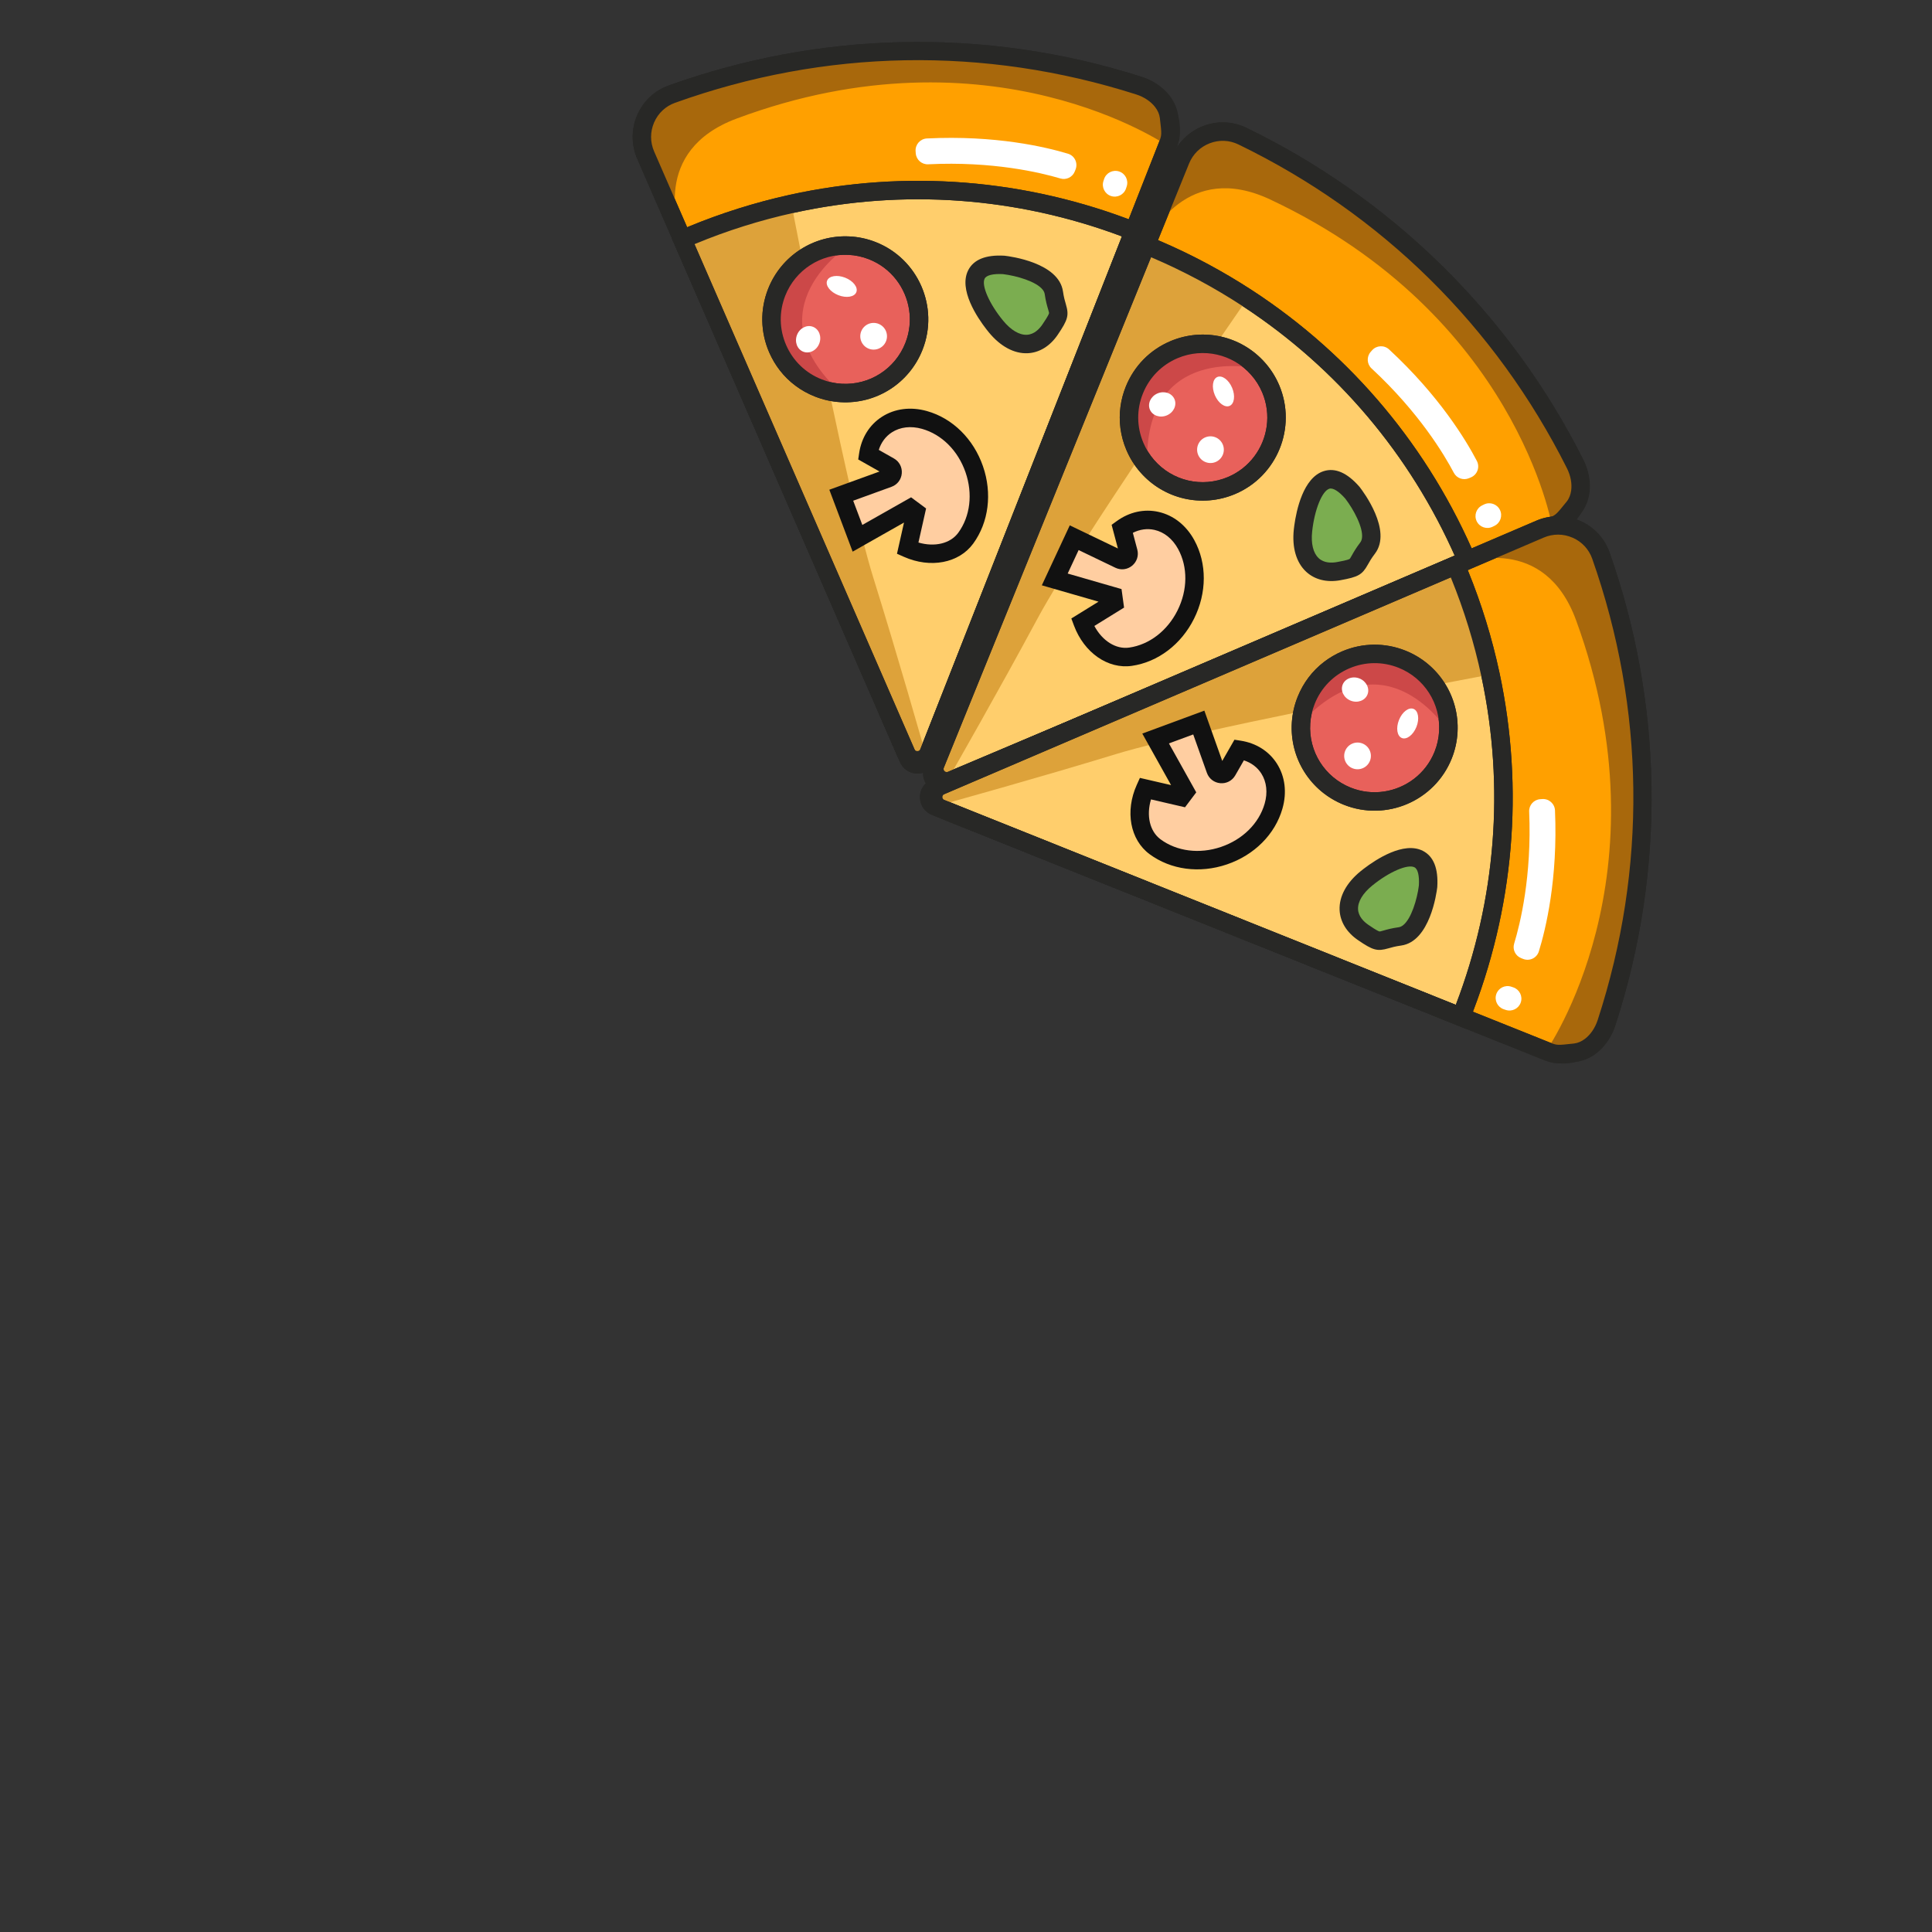 <?xml version="1.0" encoding="utf-8"?>
<!-- Generator: Adobe Illustrator 16.0.3, SVG Export Plug-In . SVG Version: 6.00 Build 0)  -->
<!DOCTYPE svg PUBLIC "-//W3C//DTD SVG 1.1//EN" "http://www.w3.org/Graphics/SVG/1.1/DTD/svg11.dtd">
<svg version="1.1" id="Layer_1" xmlns="http://www.w3.org/2000/svg" xmlns:xlink="http://www.w3.org/1999/xlink" x="0px" y="0px"
	 width="2000px" height="2000px" viewBox="0 0 2000 2000" enable-background="new 0 0 2000 2000" xml:space="preserve">
<rect x="0" y="0" width="2000" height="2000" fill="#333333" stroke="none"/>
<rect fill="none" width="2000" height="2000"/>
<g>
	<g>
		<g>
			<path fill="#FFA000" d="M668.416,160.664l37.515,86.099c0.071,0.159,0.124,0.301,0.177,0.411l0.231,0.554l231.535,531.608
				c3.848,8.875,15.097,10.063,21.042,3.854c1.129-1.154,2.085-2.594,2.74-4.276l212.188-539.624l34.746-88.395
				c3.91-9.941,4.219-20.366,1.564-29.866c-4.084-14.786-15.291-27.354-31.102-32.383c-162.922-51.991-332.167-45.556-483.537,8.81
				C669.912,106.66,657.548,135.721,668.416,160.664z"/>
			<path fill="#282826" d="M929.113,783.152L697.521,251.407l-0.183-0.439c-0.046-0.111-0.102-0.236-0.167-0.388l-37.513-86.101
				c-6.262-14.365-6.289-30.857-0.081-45.246c6.261-14.51,17.875-25.436,32.709-30.77c77.525-27.844,158.423-42.933,240.443-44.848
				c84.486-1.973,168.337,10.115,249.216,35.924c18.301,5.821,32.289,20.38,37.414,38.921c3.33,11.931,2.68,24.354-1.877,35.93
				l-34.748,88.396L970.558,782.381c-1.103,2.827-2.719,5.344-4.741,7.416c-5.166,5.396-12.71,7.816-20.183,6.479
				c-5.531-0.99-10.272-3.878-13.592-8.158C930.885,786.625,929.899,784.962,929.113,783.152z M1176.145,97.75
				c-156.982-50.1-322.065-47.091-477.397,8.698c-9.801,3.524-17.481,10.753-21.626,20.357c-4.182,9.694-4.165,20.365,0.053,30.042
				l37.464,85.987l0.46,1.08l231.54,531.621c0.174,0.405,0.709,1.637,2.364,1.933c0.894,0.159,2.155,0.012,3.076-0.95
				c0.282-0.291,0.512-0.652,0.686-1.102l212.185-539.621l34.75-88.398c3.023-7.679,3.459-15.909,1.248-23.821
				c-1.34-4.846-3.586-9.277-6.557-13.108C1189.809,104.561,1183.504,100.089,1176.145,97.75z"/>
		</g>
		<g>
			<path fill="#FFCE6C" d="M706.339,247.728l-0.014,0.017l231.548,531.592l2.498,5.742c3.067,7.069,12.022,8.029,16.799,3.122
				c0.896-0.938,1.652-2.094,2.193-3.451l2.292-5.836l212.188-539.624c-117.236-46.105-240.126-53.458-354.56-28.225l-0.048,0.017
				c-35.172,7.773-69.53,18.584-102.69,32.325C713.142,244.816,709.74,246.254,706.339,247.728z"/>
			<path fill="#282826" d="M931.611,788.893L695.045,245.779l5.691-6.037l1.803-0.782c3.451-1.495,6.901-2.954,10.347-4.381
				c33.357-13.822,68.217-24.817,103.616-32.677l0.723-0.168c120.401-26.548,244.925-16.637,360.115,28.664l8.893,3.496
				l-215.684,548.51l-2.308,5.88c-0.978,2.458-2.379,4.651-4.224,6.581c-4.6,4.725-11.274,6.827-17.857,5.622
				c-4.821-0.883-9.068-3.514-12.011-7.309C933.138,791.879,932.283,790.442,931.611,788.893z M822.007,220.248l-0.709,0.163
				c-34.543,7.633-68.557,18.34-101.099,31.824c-0.423,0.175-0.845,0.35-1.268,0.527l227.702,522.761l2.502,5.751
				c0.125,0.285,0.22,0.371,0.468,0.415c0.271,0.05,0.589-0.017,0.659-0.09c0.047-0.048,0.137-0.163,0.207-0.342l210.958-536.503
				C1052.5,203.868,935.383,195.383,822.007,220.248z"/>
		</g>
	</g>
	<path fill="#A8680C" d="M668.416,160.664l37.515,86.099c-3.82-9.711-32.529-90.765,56.583-124.001
		c263.807-98.391,446.077,28.133,446.077,28.133l1.564-29.866c-4.084-14.786-15.291-27.354-31.102-32.383
		c-162.922-51.991-332.167-45.556-483.537,8.81C669.912,106.66,657.548,135.721,668.416,160.664z"/>
	<path fill="#DDA23A" d="M705.931,246.763c0.071,0.159,0.124,0.301,0.177,0.411l0.231,0.554l-0.014,0.017l231.548,531.592
		l2.498,5.742c3.067,7.069,12.022,8.029,16.799,3.122l2.193-3.451c0,0-0.149-0.541-0.448-1.56
		c-3.679-13.015-29.771-104.821-54.981-185.509c-3.491-11.173-7.479-25.865-11.803-42.976c-3.487-13.861-7.182-29.307-10.967-45.792
		c-7.44-32.177-15.279-68.215-22.795-103.832c-3.562-16.932-7.055-33.769-10.414-50.046c-1-4.885-1.983-9.722-2.949-14.511
		c-5.45-26.72-10.404-51.464-14.481-71.995c-6.885-34.757-11.242-57.466-11.242-57.466l-0.048,0.017l-102.69,32.325L705.931,246.763
		z"/>
	<g>
		<path fill="#282826" d="M929.113,783.152L697.521,251.407l-0.183-0.439c-0.046-0.111-0.102-0.236-0.167-0.388l-37.513-86.101
			c-6.259-14.365-6.291-30.858-0.081-45.246c6.261-14.51,17.875-25.436,32.709-30.77c77.525-27.844,158.423-42.933,240.443-44.848
			c84.486-1.973,168.337,10.115,249.216,35.924c20.793,6.614,35.592,22.462,37.699,40.372c2.379,20.198,2.629,22.309-2.162,34.479
			l-34.748,88.396L970.558,782.381c-1.103,2.827-2.719,5.344-4.741,7.416c-5.166,5.396-12.71,7.816-20.183,6.479
			c-5.531-0.99-10.272-3.878-13.592-8.158C930.885,786.625,929.899,784.962,929.113,783.152z M1176.145,97.75
			c-156.982-50.1-322.065-47.091-477.397,8.698c-9.801,3.524-17.481,10.753-21.626,20.357c-4.182,9.694-4.165,20.365,0.053,30.042
			l37.464,85.987l0.46,1.08l231.54,531.621c0.174,0.405,0.709,1.637,2.364,1.933c0.894,0.159,2.155,0.012,3.076-0.95
			c0.282-0.291,0.512-0.652,0.686-1.102l212.185-539.621l34.75-88.398c3.033-7.708,3.033-7.708,0.969-25.25
			c-0.467-3.972-2.217-7.868-4.959-11.402C1191.332,105.1,1184.418,100.381,1176.145,97.75z"/>
		<path fill="#282826" d="M931.611,788.893L695.045,245.779l5.691-6.037l1.803-0.782c3.451-1.495,6.901-2.954,10.347-4.381
			c33.357-13.822,68.217-24.817,103.616-32.677l0.723-0.168c120.401-26.548,244.925-16.637,360.115,28.664l8.893,3.496
			l-215.684,548.51l-2.308,5.88c-0.978,2.458-2.379,4.651-4.224,6.581c-4.6,4.725-11.274,6.827-17.857,5.622
			c-4.821-0.883-9.068-3.514-12.011-7.309C933.138,791.879,932.283,790.442,931.611,788.893z M822.007,220.248l-0.709,0.163
			c-34.543,7.633-68.557,18.34-101.099,31.824c-0.423,0.175-0.845,0.35-1.268,0.527l227.702,522.761l2.502,5.751
			c0.125,0.285,0.22,0.371,0.468,0.415c0.271,0.05,0.589-0.017,0.659-0.09c0.047-0.048,0.137-0.163,0.207-0.342l210.958-536.503
			C1052.5,203.868,935.383,195.383,822.007,220.248z"/>
	</g>
	<g>
		<path fill="#FFCEA1" d="M887.666,557.241c-6.877-18.26-11.599-30.795-16.794-44.591c15.41-5.594,30.832-11.189,48.755-17.693
			c5.351-1.941,5.964-9.275,1.01-12.076c-8.031-4.546-14.857-8.408-21.804-12.338c4.146-27.934,29.461-43.883,58.174-35.809
			c49.828,14.01,73.119,80.68,42.744,122.355c-12.035,16.511-36.88,20.904-60.146,10.598c2.79-12.414,5.594-24.892,8.395-37.366
			c-2.632-1.953-2.916-2.164-5.549-4.117C925.155,535.999,907.858,545.801,887.666,557.241z"/>
		<path fill="#111111" d="M858.52,506.965l51.959-18.856l-22.063-12.482l0.966-6.489c2.374-15.985,10.698-29.335,23.441-37.586
			c13.311-8.619,29.918-10.757,46.771-6.017c26.493,7.449,48.162,28.793,57.964,57.096c9.74,28.116,5.969,58.055-10.09,80.085
			c-14.753,20.246-44.252,25.882-71.734,13.707l-7.172-3.179l7.258-32.305L882.66,571.06L858.52,506.965z M950.761,561.621
			c16.771,4.893,33.05,1.118,41.267-10.159c12.373-16.976,15.167-40.369,7.475-62.577c-7.752-22.391-24.608-39.197-45.081-44.954
			c-11.492-3.232-22.576-1.933-31.211,3.662c-6.409,4.147-11.07,10.458-13.498,18.127l15.628,8.843
			c5.574,3.156,8.71,9.085,8.177,15.473c-0.534,6.39-4.607,11.717-10.632,13.902l-39.664,14.395l9.449,25.091l50.478-28.599
			l15.536,11.524L950.761,561.621z"/>
	</g>
	<g>
		<g>
			<path fill="#E8615B" d="M804.008,302.601c-15.432,39.26,3.875,83.592,43.118,99.009c7.718,3.035,15.623,4.729,23.494,5.185
				c32.069,1.896,63.117-16.763,75.512-48.306c15.415-39.241-3.874-83.557-43.118-99.005c-7.997-3.139-16.176-4.836-24.318-5.201
				C846.917,252.743,816.302,271.371,804.008,302.601z"/>
			<path fill="#282826" d="M796.304,364.861c-9.164-21.04-9.586-44.392-1.189-65.755l0.001-0.005
				c13.5-34.294,47.272-56.142,84.005-54.365c9.34,0.417,18.553,2.386,27.393,5.855c44.063,17.348,65.823,67.317,48.512,111.39
				c-13.639,34.708-47.783,56.55-84.958,54.352c-9.036-0.526-17.932-2.487-26.434-5.833c-14.575-5.726-27.028-15.089-36.383-27.145
				C802.899,377.743,799.215,371.544,796.304,364.861z M899.523,268.378c-6.869-2.697-14.021-4.228-21.288-4.552
				c-28.581-1.383-54.835,15.604-65.336,42.271c-6.531,16.612-6.202,34.772,0.926,51.134c7.123,16.36,20.192,28.961,36.8,35.484
				c6.622,2.605,13.536,4.134,20.56,4.539c28.904,1.71,55.449-15.273,66.055-42.26c8.926-22.725,4.498-47.459-9.487-65.484
				C920.647,280.35,911.067,272.921,899.523,268.378z"/>
		</g>
		<path fill="#CC4848" d="M804.008,302.601c-15.432,39.26,3.875,83.592,43.118,99.009c7.718,3.035,15.623,4.729,23.494,5.185
			c-95.084-87.454,8.075-152.512,8.075-152.512C846.917,252.743,816.302,271.371,804.008,302.601z"/>
		<path fill="#282826" d="M796.304,364.861c-9.164-21.04-9.586-44.392-1.189-65.755l0.001-0.005
			c13.5-34.294,47.272-56.142,84.005-54.365c9.34,0.417,18.553,2.386,27.393,5.855c44.063,17.348,65.823,67.317,48.512,111.39
			c-13.639,34.708-47.783,56.55-84.958,54.352c-9.036-0.526-17.932-2.487-26.434-5.833c-14.575-5.726-27.028-15.089-36.383-27.145
			C802.899,377.743,799.215,371.544,796.304,364.861z M899.523,268.378c-6.869-2.697-14.021-4.228-21.288-4.552
			c-28.581-1.383-54.835,15.604-65.336,42.271c-6.531,16.612-6.202,34.772,0.926,51.134c7.123,16.36,20.192,28.961,36.8,35.484
			c6.622,2.605,13.536,4.134,20.56,4.539c28.904,1.71,55.449-15.273,66.055-42.26c8.926-22.725,4.498-47.459-9.487-65.484
			C920.647,280.35,911.067,272.921,899.523,268.378z"/>
		
			<ellipse transform="matrix(0.931 0.366 -0.366 0.931 168.834 -298.183)" fill="#FFFFFF" cx="871.066" cy="296.318" rx="16.25" ry="9.714"/>
		<circle fill="#FFFFFF" cx="904.377" cy="348.092" r="13.827"/>
		
			<ellipse transform="matrix(0.931 0.366 -0.366 0.931 186.473 -281.691)" fill="#FFFFFF" cx="836.283" cy="351.035" rx="12.348" ry="13.828"/>
	</g>
	<g>
		<path fill="#7BAD50" d="M1038.988,274.233c0,0,48.547,5.489,51.939,28.79c3.389,23.302,10.092,17.569-3.912,38.216
			s-36.787,20.058-55.906-3.152C1011.99,314.877,989.373,271.462,1038.988,274.233z"/>
		<path fill="#282826" d="M1002.27,279.782c5.611-11.079,18.143-16.155,37.252-15.089l0.541,0.045
			c5.715,0.647,55.986,7.176,60.318,36.909c0.898,6.186,2.039,10.028,2.951,13.115c3.447,11.636,2.268,16.1-8.408,31.839
			c-7.951,11.726-18.973,18.491-31.031,19.053c-13.943,0.65-28.205-6.984-40.158-21.493c-0.746-0.904-1.641-2.02-2.648-3.316
			C1011.502,328.491,992.177,299.712,1002.27,279.782z M1038.176,283.758c-10.219-0.533-17.086,1.159-18.859,4.657
			c-3.574,7.059,4.848,26.215,19.168,43.596c8.031,9.748,16.738,14.917,24.518,14.555c7.559-0.353,12.932-6.008,16.105-10.69
			c1.848-2.721,6.168-9.096,6.822-11.535c0.121-0.463-0.021-1.124-0.922-4.154c-1.027-3.48-2.439-8.244-3.537-15.787
			c-0.229-1.559-0.941-3.053-2.047-4.479C1072.848,291.446,1052.416,285.44,1038.176,283.758z"/>
	</g>
	<path fill="#FFFFFF" d="M1150.127,202.921L1150.127,202.921c6.455,2.126,13.41-1.385,15.535-7.84l0.674-2.046
		c2.125-6.455-1.387-13.409-7.84-15.534l0,0c-6.453-2.126-13.412,1.383-15.537,7.839l-0.674,2.046
		C1140.162,193.841,1143.67,200.797,1150.127,202.921z"/>
	<path fill="#FFFFFF" d="M960.856,170.074c66.707-3.279,116.144,8.521,136.828,14.679c6.117,1.821,12.588-1.342,14.932-7.283
		l0.813-2.061c2.637-6.688-0.969-14.208-7.852-16.287c-22.791-6.888-74.98-19.318-146.067-15.784
		c-6.907,0.343-12.195,6.328-11.68,13.224l0.161,2.155C948.487,165.361,954.203,170.4,960.856,170.074z"/>
</g>
<g>
	<g>
		<g>
			<path fill="#FFA000" d="M1222.036,165.764l-35.31,87.027c-0.063,0.162-0.128,0.299-0.17,0.414l-0.234,0.553L968.238,791.024
				c-3.652,8.956,3.365,17.828,11.962,17.737c1.614,0,3.312-0.325,4.973-1.032l534.115-225.695l87.484-36.979
				c9.84-4.157,17.508-11.227,22.442-19.768c7.713-13.26,8.86-30.06,1.398-44.878c-76.771-152.817-199.728-269.294-344.444-339.477
				C1261.686,129.068,1232.265,140.553,1222.036,165.764z"/>
			<path fill="#282826" d="M959.385,787.431l218.141-537.404l0.186-0.438c0.047-0.111,0.098-0.238,0.16-0.392l35.313-87.026
				c5.89-14.522,17.659-26.075,32.285-31.699c14.751-5.671,30.684-5.01,44.869,1.863c74.118,35.944,141.478,83.22,200.204,140.509
				c60.493,59.012,110.492,127.403,148.604,203.265c8.637,17.152,8.012,37.333-1.656,53.962
				c-6.2,10.723-15.535,18.946-26.996,23.785l-87.486,36.979L988.92,816.517c-2.793,1.188-5.722,1.794-8.617,1.796
				c-7.47,0.081-14.475-3.618-18.744-9.896c-3.161-4.646-4.413-10.056-3.674-15.421
				C958.142,791.125,958.639,789.258,959.385,787.431z M1622.071,484.697c-73.968-147.248-191.563-263.146-340.069-335.166
				c-9.372-4.541-19.912-4.976-29.675-1.223c-9.854,3.79-17.47,11.266-21.438,21.047l-35.266,86.912l-0.45,1.084L977.087,794.63
				c-0.169,0.408-0.675,1.652,0.271,3.042c0.513,0.75,1.499,1.55,2.831,1.534c0.406-0.001,0.824-0.091,1.267-0.28l534.111-225.694
				l87.49-36.979c7.603-3.208,13.79-8.653,17.9-15.767c2.526-4.346,4.123-9.051,4.784-13.854
				C1626.758,499.228,1625.546,491.593,1622.071,484.697z"/>
		</g>
		<g>
			<path fill="#FFCE6C" d="M1186.322,253.757l-0.021,0.002L968.238,791.024l-2.357,5.801c-2.907,7.137,2.669,14.209,9.516,14.191
				c1.298-0.016,2.653-0.284,4.001-0.846l5.775-2.442l534.115-225.695c-49.028-116.044-129.712-209.029-227.774-273.182
				l-0.045-0.021c-30.153-19.705-61.908-36.705-94.92-50.8C1193.161,256.584,1189.754,255.158,1186.322,253.757z"/>
			<path fill="#282826" d="M957.029,793.231l222.788-548.91l8.295-0.153l1.821,0.743c3.481,1.421,6.938,2.867,10.366,4.332
				c33.209,14.178,65.446,31.407,95.818,51.214l0.626,0.399c103.177,67.499,183.174,163.44,231.346,277.459l3.72,8.801
				l-542.911,229.41l-5.818,2.461c-2.439,1.021-4.989,1.553-7.658,1.584c-6.593,0.017-12.763-3.286-16.505-8.833
				c-2.741-4.065-3.83-8.939-3.176-13.698C955.962,796.411,956.392,794.794,957.029,793.231z M1286.854,317.221l-0.612-0.394
				c-29.612-19.353-61.054-36.18-93.448-50.011c-0.42-0.18-0.841-0.36-1.263-0.538l-214.441,528.34l-2.36,5.81
				c-0.116,0.289-0.11,0.417,0.031,0.625c0.154,0.229,0.423,0.408,0.524,0.408c0.067-0.001,0.212-0.017,0.39-0.091l531.025-224.392
				C1459.75,470.525,1383.913,380.875,1286.854,317.221z"/>
		</g>
	</g>
	<path fill="#A8680C" d="M1222.036,165.764l-35.31,87.027c4.271-9.521,42.132-86.725,128.207-46.27
		c254.815,119.766,291.839,338.534,291.839,338.534l22.442-19.768c7.713-13.26,8.86-30.06,1.398-44.878
		c-76.771-152.817-199.728-269.294-344.444-339.477C1261.686,129.068,1232.265,140.553,1222.036,165.764z"/>
	<path fill="#DDA23A" d="M1186.727,252.791c-0.063,0.162-0.128,0.299-0.17,0.414l-0.234,0.553l-0.021,0.002L968.238,791.024
		l-2.357,5.801c-2.907,7.137,2.669,14.209,9.516,14.191l4.001-0.846c0,0,0.284-0.485,0.803-1.41
		c6.73-11.733,54.107-94.585,94.153-169.033c5.546-10.308,13.259-23.433,22.466-38.49c7.47-12.186,15.926-25.628,25.063-39.861
		c17.798-27.82,38.076-58.627,58.279-88.906c9.613-14.386,19.204-28.658,28.491-42.442c2.792-4.131,5.563-8.216,8.311-12.256
		c15.288-22.582,29.511-43.427,41.336-60.699c20.03-29.228,33.215-48.223,33.215-48.223l-0.045-0.021l-94.92-50.8L1186.727,252.791z
		"/>
	<g>
		<path fill="#282826" d="M959.385,787.431l218.141-537.404l0.186-0.438c0.047-0.111,0.098-0.238,0.16-0.392l35.313-87.026
			c5.892-14.52,17.659-26.076,32.285-31.699c14.751-5.671,30.684-5.01,44.869,1.863c74.118,35.944,141.478,83.22,200.204,140.509
			c60.493,59.012,110.492,127.403,148.604,203.265c9.813,19.488,8.834,41.149-2.495,55.181
			c-12.774,15.826-14.107,17.48-26.157,22.566l-87.486,36.979L988.92,816.517c-2.793,1.188-5.722,1.794-8.617,1.796
			c-7.47,0.081-14.475-3.618-18.744-9.896c-3.161-4.646-4.413-10.056-3.674-15.421C958.142,791.125,958.639,789.258,959.385,787.431
			z M1622.071,484.697c-73.968-147.248-191.563-263.146-340.069-335.166c-9.372-4.541-19.912-4.976-29.675-1.223
			c-9.854,3.79-17.47,11.266-21.438,21.047l-35.266,86.912l-0.45,1.084L977.087,794.63c-0.169,0.408-0.675,1.652,0.271,3.042
			c0.513,0.75,1.499,1.55,2.831,1.534c0.406-0.001,0.824-0.091,1.267-0.28l534.111-225.694l87.49-36.979
			c7.63-3.222,7.63-3.222,18.727-16.965c2.512-3.111,4.073-7.087,4.682-11.519C1627.438,500.693,1625.977,492.451,1622.071,484.697z
			"/>
		<path fill="#282826" d="M957.029,793.231l222.788-548.91l8.295-0.153l1.821,0.743c3.481,1.421,6.938,2.867,10.366,4.332
			c33.209,14.178,65.446,31.407,95.818,51.214l0.626,0.399c103.177,67.499,183.174,163.44,231.346,277.459l3.72,8.801
			l-542.911,229.41l-5.818,2.461c-2.439,1.021-4.989,1.553-7.658,1.584c-6.593,0.017-12.763-3.286-16.505-8.833
			c-2.741-4.065-3.83-8.939-3.176-13.698C955.962,796.411,956.392,794.794,957.029,793.231z M1286.854,317.221l-0.612-0.394
			c-29.612-19.353-61.054-36.18-93.448-50.011c-0.42-0.18-0.841-0.36-1.263-0.538l-214.441,528.34l-2.36,5.81
			c-0.116,0.289-0.11,0.417,0.031,0.625c0.154,0.229,0.423,0.408,0.524,0.408c0.067-0.001,0.212-0.017,0.39-0.091l531.025-224.392
			C1459.75,470.525,1383.913,380.875,1286.854,317.221z"/>
	</g>
	<g>
		<path fill="#FFCEA1" d="M1091.885,599.82c8.243-17.685,13.9-29.828,20.128-43.188c14.775,7.104,29.56,14.214,46.744,22.478
			c5.129,2.466,10.801-2.224,9.338-7.724c-2.366-8.92-4.38-16.5-6.429-24.214c22.866-16.571,51.97-9.629,66.278,16.541
			c24.831,45.416-6.537,108.687-57.569,116.119c-20.218,2.944-40.732-11.743-49.637-35.582c10.824-6.686,21.704-13.408,32.58-20.13
			c-0.444-3.247-0.493-3.598-0.938-6.846C1133.284,611.762,1114.182,606.253,1091.885,599.82z"/>
		<path fill="#111111" d="M1107.438,543.827l49.814,23.955l-6.506-24.5l5.314-3.847c13.086-9.482,28.449-12.868,43.26-9.529
			c15.47,3.488,28.611,13.863,37.008,29.224c13.203,24.148,13.099,54.563-0.277,81.362c-13.285,26.624-37.324,44.865-64.301,48.792
			c-24.79,3.612-49.447-13.532-59.962-41.692l-2.743-7.349l28.167-17.403l-58.707-16.935L1107.438,543.827z M1132.877,647.984
			c8.23,15.411,22.313,24.405,36.12,22.393c20.787-3.026,39.462-17.388,49.957-38.418c10.585-21.2,10.811-45,0.609-63.661
			c-5.727-10.476-14.406-17.49-24.444-19.75c-7.447-1.682-15.217-0.6-22.397,3.028l4.607,17.354
			c1.643,6.192-0.402,12.581-5.342,16.666c-4.94,4.086-11.597,4.901-17.372,2.121l-38.027-18.285l-11.328,24.301l55.744,16.082
			l2.627,19.164L1132.877,647.984z"/>
	</g>
	<g>
		<g>
			<path fill="#E8615B" d="M1215.399,361.946c-38.854,16.424-57.042,61.227-40.618,100.061c3.227,7.639,7.545,14.475,12.724,20.419
				c21.07,24.249,56.122,33.394,87.337,20.195c38.829-16.424,57.018-61.203,40.616-100.058c-3.35-7.911-7.855-14.945-13.289-21.021
				C1281.047,357.751,1246.32,348.894,1215.399,361.946z"/>
			<path fill="#282826" d="M1165.508,399.979c8.632-21.263,25.026-37.896,46.171-46.833l0.004-0.002
				c33.955-14.333,73.19-5.47,97.607,22.029c6.233,6.968,11.27,14.93,14.971,23.675c18.414,43.627-2.087,94.128-45.698,112.574
				c-34.347,14.523-73.837,5.391-98.263-22.719c-5.943-6.828-10.763-14.557-14.316-22.974c-6.1-14.422-8.116-29.873-6.04-44.99
				C1160.912,413.701,1162.767,406.733,1165.508,399.979z M1306.658,406.289c-2.876-6.797-6.783-12.98-11.634-18.401
				c-18.998-21.396-49.5-28.283-75.906-17.142c-16.442,6.95-29.193,19.885-35.903,36.422c-6.714,16.532-6.581,34.687,0.37,51.12
				c2.769,6.554,6.511,12.565,11.133,17.871c18.991,21.857,49.694,28.955,76.402,17.663c22.485-9.512,37.069-29.974,40.174-52.577
				C1312.872,429.76,1311.483,417.717,1306.658,406.289z"/>
		</g>
		<path fill="#CC4848" d="M1215.399,361.946c-38.854,16.424-57.042,61.227-40.618,100.061c3.227,7.639,7.545,14.475,12.724,20.419
			c-3.98-129.125,114.664-100.883,114.664-100.883C1281.047,357.751,1246.32,348.894,1215.399,361.946z"/>
		<path fill="#282826" d="M1165.508,399.979c8.632-21.263,25.026-37.896,46.171-46.833l0.004-0.002
			c33.955-14.333,73.19-5.47,97.607,22.029c6.233,6.968,11.27,14.93,14.971,23.675c18.414,43.627-2.087,94.128-45.698,112.574
			c-34.347,14.523-73.837,5.391-98.263-22.719c-5.943-6.828-10.763-14.557-14.316-22.974c-6.1-14.422-8.116-29.873-6.04-44.99
			C1160.912,413.701,1162.767,406.733,1165.508,399.979z M1306.658,406.289c-2.876-6.797-6.783-12.98-11.634-18.401
			c-18.998-21.396-49.5-28.283-75.906-17.142c-16.442,6.95-29.193,19.885-35.903,36.422c-6.714,16.532-6.581,34.687,0.37,51.12
			c2.769,6.554,6.511,12.565,11.133,17.871c18.991,21.857,49.694,28.955,76.402,17.663c22.485-9.512,37.069-29.974,40.174-52.577
			C1312.872,429.76,1311.483,417.717,1306.658,406.289z"/>
		
			<ellipse transform="matrix(0.389 0.921 -0.921 0.389 1147.201 -919.227)" fill="#FFFFFF" cx="1266.786" cy="405.486" rx="16.25" ry="9.713"/>
		<path fill="#FFFFFF" d="M1258.453,478.24c-7.032,2.973-15.145-0.321-18.119-7.354c-2.973-7.035,0.32-15.147,7.357-18.118
			c7.032-2.974,15.144,0.319,18.118,7.354C1268.783,467.156,1265.489,475.269,1258.453,478.24z"/>
		
			<ellipse transform="matrix(0.389 0.921 -0.921 0.389 1120.793 -852.607)" fill="#FFFFFF" cx="1203.349" cy="418.887" rx="12.348" ry="13.828"/>
	</g>
	<g>
		<path fill="#7BAD50" d="M1400.003,510.074c0,0,30.026,38.541,15.743,57.261c-14.287,18.717-5.501,19.5-30.052,23.928
			c-24.552,4.428-40.064-12.269-36.844-42.167C1352.07,519.199,1367.287,472.671,1400.003,510.074z"/>
		<path fill="#282826" d="M1370.358,487.708c11.843-3.736,24.235,1.671,36.837,16.076l0.347,0.419
			c3.533,4.537,34.021,45.038,15.799,68.927c-3.794,4.968-5.742,8.47-7.311,11.281c-5.907,10.601-9.923,12.88-28.64,16.255
			c-13.941,2.516-26.485-0.631-35.32-8.858c-10.215-9.512-14.731-25.045-12.72-43.735c0.125-1.166,0.296-2.585,0.519-4.212
			C1341.997,528.371,1349.056,494.432,1370.358,487.708z M1392.627,516.154c-6.765-7.677-12.777-11.402-16.518-10.224
			c-7.545,2.382-15.35,21.798-17.759,44.189c-1.352,12.558,1.043,22.396,6.741,27.704c5.539,5.156,13.339,5.042,18.905,4.036
			c3.236-0.582,10.814-1.952,13.017-3.19c0.415-0.237,0.788-0.801,2.324-3.564c1.77-3.168,4.188-7.509,8.811-13.568
			c0.955-1.254,1.524-2.808,1.771-4.595C1411.377,546.314,1401.383,527.51,1392.627,516.154z"/>
	</g>
	<path fill="#FFFFFF" d="M1528.699,539.647L1528.699,539.647c2.994,6.102,10.367,8.618,16.468,5.622l1.935-0.949
		c6.1-2.995,8.614-10.369,5.621-16.467l0,0c-2.993-6.1-10.368-8.62-16.47-5.625l-1.934,0.95
		C1528.221,526.175,1525.702,533.546,1528.699,539.647z"/>
	<path fill="#FFFFFF" d="M1419.817,381.384c48.993,45.39,75.132,88.98,85.193,108.072c2.977,5.646,9.763,8.059,15.648,5.581
		l2.041-0.86c6.625-2.792,9.479-10.628,6.15-17.002c-11.015-21.107-38.625-67.106-90.863-115.447
		c-5.077-4.698-13.053-4.292-17.621,0.899l-1.428,1.621C1414.537,369.246,1414.933,376.856,1419.817,381.384z"/>
</g>
<g>
	<g>
		<g>
			<path fill="#FFA000" d="M1594.247,547.746l-86.335,36.968c-0.159,0.071-0.302,0.123-0.413,0.175l-0.555,0.228L973.877,813.275
				c-8.897,3.791-10.156,15.033-3.986,21.018c1.147,1.136,2.581,2.101,4.26,2.768l538.268,215.604l88.172,35.308
				c9.916,3.971,20.34,4.346,29.856,1.752c14.811-3.989,27.45-15.116,32.579-30.895c53.023-162.589,47.661-331.872-5.744-483.584
				C1648.24,549.584,1619.257,537.035,1594.247,547.746z"/>
			<path fill="#282826" d="M970.117,804.491l533.203-228.217l0.44-0.181c0.11-0.045,0.236-0.1,0.389-0.165l86.337-36.966
				c14.405-6.171,30.897-6.094,45.245,0.206c14.47,6.354,25.322,18.037,30.563,32.904c27.353,77.7,41.928,158.693,43.322,240.723
				c1.438,84.497-11.181,168.271-37.502,248.983c-5.938,18.264-20.585,32.159-39.157,37.167
				c-11.952,3.255-24.371,2.525-35.918-2.104l-88.174-35.308L970.626,845.94c-2.82-1.122-5.328-2.752-7.386-4.79
				c-5.363-5.2-7.736-12.757-6.35-20.221c1.024-5.526,3.942-10.25,8.244-13.542C966.634,806.24,968.302,805.264,970.117,804.491z
				 M1653.94,1055.862c51.095-156.661,49.132-321.759-5.671-477.442c-3.462-9.822-10.643-17.55-20.219-21.755
				c-9.668-4.244-20.34-4.293-30.042-0.138l-86.225,36.917l-1.082,0.454L977.626,822.063c-0.408,0.171-1.643,0.699-1.949,2.352
				c-0.163,0.894-0.026,2.156,0.932,3.083c0.29,0.285,0.648,0.516,1.097,0.692l538.265,215.601l88.176,35.313
				c7.659,3.071,15.887,3.558,23.813,1.398c4.854-1.311,9.3-3.529,13.149-6.475
				C1647.043,1069.482,1651.554,1063.208,1653.94,1055.862z"/>
		</g>
		<g>
			<path fill="#FFCE6C" d="M1506.944,585.116l-0.018-0.013l-533.05,228.172l-5.757,2.461c-7.089,3.024-8.105,11.973-3.229,16.779
				c0.933,0.902,2.084,1.666,3.438,2.215l5.821,2.331l538.268,215.604c46.848-116.941,54.979-239.782,30.473-354.374l-0.017-0.047
				c-7.551-35.221-18.144-69.647-31.673-102.894C1509.812,591.938,1508.396,588.526,1506.944,585.116z"/>
			<path fill="#282826" d="M964.361,806.953l544.602-233.119l6,5.729l0.771,1.81c1.474,3.459,2.91,6.92,4.315,10.373
				c13.61,33.446,24.386,68.374,32.019,103.821l0.165,0.724c25.784,120.568,15.085,245.026-30.947,359.927l-3.552,8.868
				L970.604,845.931l-5.865-2.347c-2.451-0.991-4.636-2.408-6.556-4.264c-4.694-4.628-6.753-11.318-5.508-17.892
				c0.915-4.816,3.572-9.045,7.385-11.966C961.365,808.46,962.809,807.614,964.361,806.953z M1533.689,700.956l-0.158-0.71
				c-7.414-34.59-17.905-68.672-31.184-101.298c-0.17-0.424-0.343-0.848-0.518-1.271L977.634,822.058l-5.765,2.466
				c-0.287,0.123-0.373,0.218-0.419,0.467c-0.052,0.271,0.013,0.587,0.085,0.659c0.05,0.046,0.163,0.137,0.341,0.209
				l535.155,214.354C1548.608,931.547,1557.836,814.486,1533.689,700.956z"/>
		</g>
	</g>
	<path fill="#A8680C" d="M1594.247,547.746l-86.335,36.968c9.734-3.757,90.969-31.952,123.64,57.368
		c96.716,264.426-30.962,445.89-30.962,445.89l29.856,1.752c14.811-3.989,27.45-15.116,32.579-30.895
		c53.023-162.589,47.661-331.872-5.744-483.584C1648.24,549.584,1619.257,537.035,1594.247,547.746z"/>
	<path fill="#DDA23A" d="M1507.912,584.713c-0.159,0.071-0.302,0.123-0.413,0.175l-0.555,0.228l-0.018-0.013l-533.05,228.172
		l-5.757,2.461c-7.089,3.024-8.105,11.973-3.229,16.779l3.438,2.215c0,0,0.542-0.144,1.562-0.437
		c13.04-3.597,105.008-29.106,185.855-53.806c11.193-3.419,25.91-7.313,43.049-11.529c13.882-3.399,29.351-6.997,45.858-10.677
		c32.225-7.236,68.313-14.847,103.976-22.136c16.954-3.453,33.813-6.841,50.111-10.096c4.891-0.97,9.734-1.921,14.529-2.857
		c26.754-5.281,51.529-10.078,72.086-14.024c34.8-6.664,57.535-10.878,57.535-10.878l-0.017-0.047l-31.673-102.894L1507.912,584.713
		z"/>
	<g>
		<path fill="#282826" d="M970.117,804.491l533.203-228.217l0.44-0.181c0.11-0.045,0.236-0.1,0.389-0.165l86.337-36.966
			c14.404-6.167,30.897-6.094,45.245,0.206c14.47,6.354,25.322,18.037,30.563,32.904c27.353,77.7,41.928,158.693,43.322,240.723
			c1.438,84.497-11.181,168.271-37.502,248.983c-6.745,20.753-22.688,35.449-40.61,37.443c-20.214,2.251-22.325,2.488-34.465-2.38
			l-88.174-35.308L970.626,845.94c-2.82-1.122-5.328-2.752-7.386-4.79c-5.363-5.2-7.736-12.757-6.35-20.221
			c1.024-5.526,3.942-10.25,8.244-13.542C966.634,806.24,968.302,805.264,970.117,804.491z M1653.94,1055.862
			c51.095-156.661,49.132-321.759-5.671-477.442c-3.462-9.822-10.643-17.55-20.219-21.755c-9.668-4.244-20.34-4.293-30.042-0.138
			l-86.225,36.917l-1.082,0.454L977.626,822.063c-0.408,0.171-1.643,0.699-1.949,2.352c-0.163,0.894-0.026,2.156,0.932,3.083
			c0.29,0.285,0.648,0.516,1.097,0.692l538.265,215.601l88.176,35.313c7.688,3.08,7.688,3.08,25.244,1.127
			c3.974-0.441,7.882-2.167,11.433-4.887C1646.493,1071.004,1651.257,1064.119,1653.94,1055.862z"/>
		<path fill="#282826" d="M964.361,806.953l544.602-233.119l6,5.729l0.771,1.81c1.474,3.459,2.91,6.92,4.315,10.373
			c13.61,33.446,24.386,68.374,32.019,103.821l0.165,0.724c25.784,120.568,15.085,245.026-30.947,359.927l-3.552,8.868
			L970.604,845.931l-5.865-2.347c-2.451-0.991-4.636-2.408-6.556-4.264c-4.694-4.628-6.753-11.318-5.508-17.892
			c0.915-4.816,3.572-9.045,7.385-11.966C961.365,808.46,962.809,807.614,964.361,806.953z M1533.689,700.956l-0.158-0.71
			c-7.414-34.59-17.905-68.672-31.184-101.298c-0.17-0.424-0.343-0.848-0.518-1.271L977.634,822.058l-5.765,2.466
			c-0.287,0.123-0.373,0.218-0.419,0.467c-0.052,0.271,0.013,0.587,0.085,0.659c0.05,0.046,0.163,0.137,0.341,0.209l535.155,214.354
			C1548.608,931.547,1557.836,814.486,1533.689,700.956z"/>
	</g>
	<g>
		<path fill="#FFCEA1" d="M1196.287,764.477c18.303-6.76,30.868-11.404,44.696-16.512c5.496,15.445,10.993,30.902,17.385,48.868
			c1.907,5.361,9.237,6.022,12.069,1.085c4.598-8.001,8.502-14.803,12.476-21.725c27.907,4.323,43.694,29.738,35.439,58.399
			c-14.325,49.738-81.142,72.606-122.624,41.968c-16.434-12.139-20.67-37.011-10.217-60.212c12.396,2.869,24.855,5.751,37.313,8.631
			c1.969-2.619,2.182-2.903,4.152-5.523C1217.291,802.099,1207.599,784.74,1196.287,764.477z"/>
		<path fill="#111111" d="M1246.746,735.649l18.526,52.078l12.622-21.982l6.482,1.008c15.97,2.474,29.267,10.882,37.437,23.679
			c8.535,13.366,10.567,29.986,5.722,46.807c-7.618,26.446-29.1,47.979-57.463,57.601c-28.177,9.562-58.093,5.601-80.02-10.597
			c-20.152-14.882-25.602-44.415-13.25-71.82l3.224-7.151l32.259,7.462l-29.785-53.35L1246.746,735.649z M1191.507,827.543
			c-4.999,16.74-1.326,33.041,9.897,41.33c16.897,12.48,40.271,15.422,62.528,7.871c22.44-7.61,39.353-24.358,45.239-44.793
			c3.305-11.473,2.077-22.564-3.464-31.234c-4.106-6.436-10.387-11.136-18.042-13.613l-8.941,15.571
			c-3.191,5.555-9.141,8.654-15.524,8.079c-6.386-0.574-11.688-4.681-13.834-10.72l-14.144-39.754l-25.15,9.29l28.279,50.658
			l-11.622,15.462L1191.507,827.543z"/>
	</g>
	<g>
		<g>
			<path fill="#E8615B" d="M1451.452,682.435c-39.16-15.68-83.614,3.345-99.28,42.49c-3.084,7.697-4.828,15.593-5.333,23.461
				c-2.1,32.056,16.363,63.223,47.827,75.817c39.142,15.663,83.579-3.346,99.276-42.49c3.188-7.978,4.938-16.146,5.354-24.286
				C1501.038,725.66,1482.604,694.926,1451.452,682.435z"/>
			<path fill="#282826" d="M1389.242,674.336c21.098-9.029,44.451-9.306,65.761-0.772l0.005,0.001
				c34.208,13.718,55.842,47.628,53.832,84.349c-0.477,9.337-2.503,18.537-6.029,27.354
				c-17.626,43.952-67.732,65.396-111.695,47.805c-34.621-13.858-56.246-48.14-53.812-85.3c0.583-9.034,2.6-17.916,6-26.396
				c5.818-14.538,15.26-26.933,27.374-36.21C1376.319,680.849,1382.541,677.205,1389.242,674.336z M1485.068,778.166
				c2.741-6.853,4.317-13.995,4.688-21.26c1.563-28.571-15.257-54.932-41.855-65.603c-16.572-6.636-34.734-6.422-51.14,0.603
				c-16.405,7.018-29.089,20.007-35.718,36.574c-2.646,6.604-4.218,13.508-4.669,20.531c-1.894,28.893,14.921,55.545,41.841,66.321
				c22.668,9.07,47.429,4.799,65.544-9.073C1472.963,799.212,1480.452,789.68,1485.068,778.166z"/>
		</g>
		<path fill="#CC4848" d="M1451.452,682.435c-39.16-15.68-83.614,3.345-99.28,42.49c-3.084,7.697-4.828,15.593-5.333,23.461
			c88.056-94.527,152.458,9.041,152.458,9.041C1501.038,725.66,1482.604,694.926,1451.452,682.435z"/>
		<path fill="#282826" d="M1389.242,674.336c21.098-9.029,44.451-9.306,65.761-0.772l0.005,0.001
			c34.208,13.718,55.842,47.628,53.832,84.349c-0.477,9.337-2.503,18.537-6.029,27.354c-17.626,43.952-67.732,65.396-111.695,47.805
			c-34.621-13.858-56.246-48.14-53.812-85.3c0.583-9.034,2.6-17.916,6-26.396c5.818-14.538,15.26-26.933,27.374-36.21
			C1376.319,680.849,1382.541,677.205,1389.242,674.336z M1485.068,778.166c2.741-6.853,4.317-13.995,4.688-21.26
			c1.563-28.571-15.257-54.932-41.855-65.603c-16.572-6.636-34.734-6.422-51.14,0.603c-16.405,7.018-29.089,20.007-35.718,36.574
			c-2.646,6.604-4.218,13.508-4.669,20.531c-1.894,28.893,14.921,55.545,41.841,66.321c22.668,9.07,47.429,4.799,65.544-9.073
			C1472.963,799.212,1480.452,789.68,1485.068,778.166z"/>
		
			<ellipse transform="matrix(-0.372 0.928 -0.928 -0.372 2694.932 -324.639)" fill="#FFFFFF" cx="1457.31" cy="749.532" rx="16.25" ry="9.714"/>
		<path fill="#FFFFFF" d="M1400.184,795.348c-7.088-2.837-10.532-10.887-7.695-17.977c2.84-7.089,10.889-10.535,17.979-7.692
			c7.088,2.837,10.533,10.885,7.693,17.976C1415.323,794.745,1407.273,798.189,1400.184,795.348z"/>
		
			<ellipse transform="matrix(-0.372 0.928 -0.928 -0.372 2587.583 -322.217)" fill="#FFFFFF" cx="1402.814" cy="714.402" rx="12.348" ry="13.827"/>
	</g>
	<g>
		<path fill="#7BAD50" d="M1478.329,917.59c0,0-5.796,48.511-29.118,51.756c-23.322,3.24-17.633,9.98-38.188-4.154
			c-20.558-14.134-19.825-36.914,3.505-55.885C1437.857,890.335,1481.416,867.993,1478.329,917.59z"/>
		<path fill="#282826" d="M1473.014,880.837c11.043,5.681,16.039,18.245,14.853,37.347l-0.049,0.542
			c-0.684,5.71-7.531,55.938-37.29,60.083c-6.192,0.86-10.041,1.976-13.133,2.869c-11.658,3.373-16.114,2.165-31.786-8.61
			c-11.675-8.026-18.371-19.089-18.856-31.153c-0.561-13.947,7.163-28.159,21.747-40.021c0.91-0.74,2.03-1.628,3.334-2.627
			C1424.246,889.76,1453.147,870.619,1473.014,880.837z M1468.811,916.717c0.599-10.215-1.052-17.093-4.537-18.889
			c-7.036-3.618-26.247,4.681-43.717,18.891c-9.8,7.969-15.022,16.644-14.71,24.424c0.306,7.562,5.926,12.971,10.588,16.174
			c2.709,1.865,9.056,6.225,11.492,6.895c0.462,0.124,1.123-0.014,4.158-0.895c3.488-1.005,8.261-2.388,15.81-3.438
			c1.561-0.218,3.059-0.921,4.492-2.018C1460.901,951.339,1467.038,930.946,1468.811,916.717z"/>
	</g>
	<path fill="#FFFFFF" d="M1548.936,1029.18L1548.936,1029.18c-2.167,6.44,1.299,13.418,7.741,15.584l2.043,0.688
		c6.44,2.166,13.417-1.304,15.583-7.742l0,0c2.166-6.439-1.299-13.421-7.741-15.587l-2.042-0.687
		C1558.078,1019.271,1551.101,1022.735,1548.936,1029.18z"/>
	<path fill="#FFFFFF" d="M1582.982,840.119c2.855,66.727-9.257,116.088-15.548,136.732c-1.859,6.106,1.263,12.596,7.188,14.979
		l2.057,0.825c6.67,2.679,14.213-0.878,16.335-7.75c7.032-22.746,19.795-74.855,16.71-145.962c-0.3-6.911-6.251-12.236-13.15-11.764
		l-2.154,0.147C1587.774,827.78,1582.699,833.465,1582.982,840.119z"/>
</g>
</svg>
